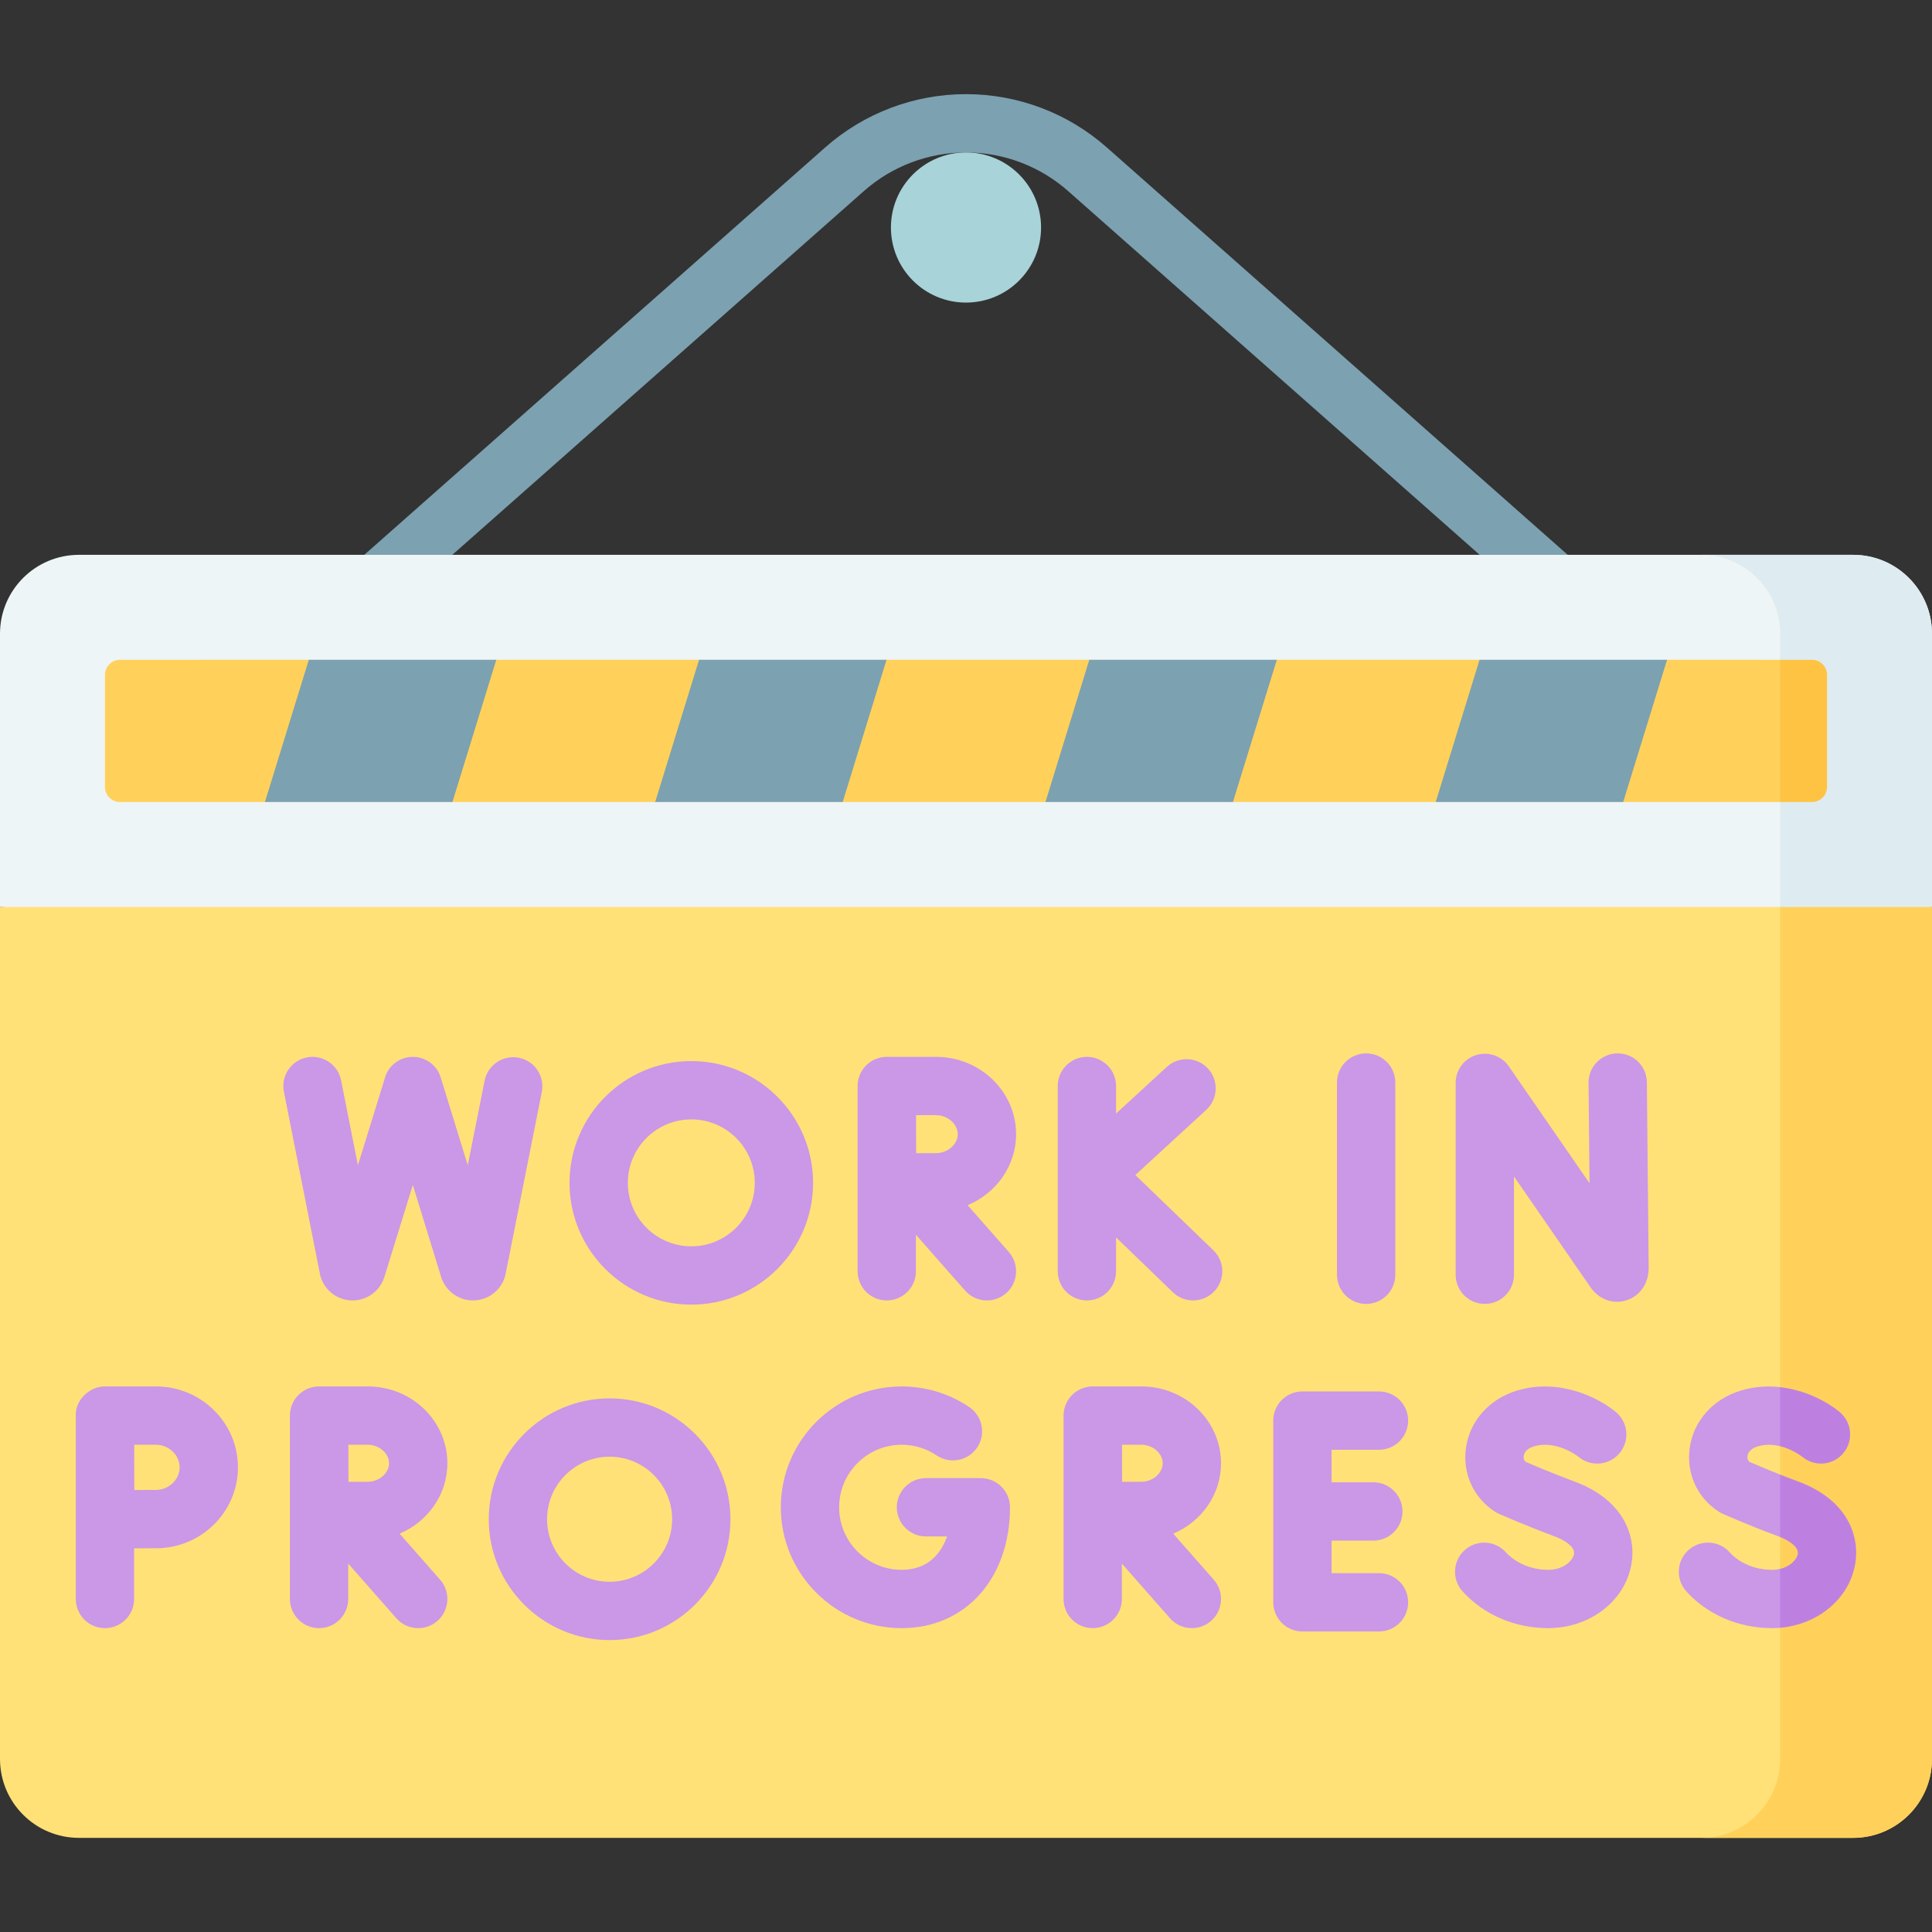 <svg id="Capa_1" enable-background="new 0 0 512 512" viewBox="0 0 512 512" xmlns="http://www.w3.org/2000/svg"><rect x="0" y="0" width="512" height="512" fill="#333333" stroke="none"/><g><path d="m417.652 148.974-124.333-109.898c-10.308-9.111-23.561-14.128-37.319-14.128s-27.012 5.018-37.319 14.129l-124.333 109.897c-3.197 2.826-3.498 7.709-.672 10.906 1.527 1.728 3.654 2.61 5.792 2.61 1.818 0 3.644-.638 5.114-1.937l124.333-109.898c7.481-6.613 17.1-10.255 27.085-10.255s19.605 3.642 27.086 10.255l124.333 109.897c1.47 1.299 3.295 1.937 5.114 1.937 2.138 0 4.266-.882 5.792-2.61 2.825-3.197 2.524-8.079-.673-10.905z" fill="#7ca1b1"/><circle cx="256" cy="60.294" fill="#a8d3d8" r="19.894"/><path d="m491.084 487.052h-470.168c-11.552 0-20.916-9.364-20.916-20.915v-225.78l253.819-21.588 258.181 21.588v225.78c0 11.551-9.364 20.915-20.916 20.915z" fill="#ffe177"/><path d="m471.752 231.531v234.606c0 11.551-9.364 20.916-20.916 20.916h40.248c11.552 0 20.916-9.364 20.916-20.916v-225.78z" fill="#ffd15b"/><path d="m491.084 147.037h-470.168c-11.552 0-20.916 9.364-20.916 20.915v72.404h471.752l40.248-72.404c0-11.551-9.364-20.915-20.916-20.915z" fill="#eef5f6"/><path d="m491.084 147.037h-40.248c11.552 0 20.916 9.364 20.916 20.916v72.404h40.248v-72.404c0-11.552-9.364-20.916-20.916-20.916z" fill="#deecf1"/><path d="m475.748 178.85v29.69c0 2.215-1.793 4.008-3.997 4.008l-41.588-.004-25.708-8.665-23.978 8.665h-53.734l-22.648-8.472-27.038 8.472h-53.734l-28.29-7.891-21.406 7.891h-53.724l-21.749-6.345-27.947 6.345-38.395.004c-2.205 0-3.997-1.792-3.997-4.008v-29.69c0-2.205 1.793-3.997 3.997-3.997l50.026-.003 19.99 6.792 29.695-6.792h53.734l21.378 10.079 28.308-10.079h53.734l21.798 7.758 27.897-7.758 53.724-.001 20.672 9.499 29.024-9.499 29.958.003c2.205.001 3.998 1.793 3.998 3.998z" fill="#ffd15b"/><path d="m484.185 178.85v29.69c0 2.215-1.793 4.008-3.997 4.008h-8.437v-37.694h8.437c2.205-.001 3.997 1.791 3.997 3.996z" fill="#ffc344"/><g fill="#7ca1b1"><path d="m441.793 174.849-11.631 37.695h-49.685l11.62-37.695z"/><path d="m338.373 174.849-11.631 37.695h-49.685l11.62-37.695z"/><path d="m234.943 174.849-11.62 37.695h-49.696l11.63-37.695z"/><path d="m131.523 174.849-11.62 37.695h-49.696l11.631-37.695z"/></g><g fill="#cb97e7"><path d="m300.88 311.393 18.797-17.279c3.142-2.887 3.348-7.775.46-10.917-2.887-3.141-7.776-3.347-10.916-.459l-13.455 12.367v-7.299c0-4.267-3.459-7.726-7.726-7.726s-7.726 3.459-7.726 7.726v49.095c0 4.267 3.459 7.726 7.726 7.726s7.726-3.459 7.726-7.726v-8.971l15.062 14.531c1.499 1.447 3.433 2.166 5.363 2.166 2.024 0 4.045-.79 5.561-2.362 2.963-3.071 2.875-7.962-.196-10.925z"/><path d="m133.715 338.637c.109-.32.196-.647.263-.978l9.604-48.254c.833-4.185-1.885-8.253-6.07-9.086-4.187-.833-8.253 1.885-9.086 6.07l-4.462 22.419-7.171-23.277c-1.256-4.078-5.581-6.365-9.658-5.109-2.726.84-4.644 3.052-5.247 5.644l-7.041 22.748-4.452-22.508c-.828-4.186-4.892-6.906-9.079-6.08-4.186.828-6.908 4.893-6.08 9.078l9.565 48.358c.073.369.173.732.299 1.087 1.251 3.522 4.591 5.877 8.324 5.877h.06c3.758-.026 7.095-2.433 8.304-5.991.023-.067.045-.134.065-.202l7.551-24.397 7.517 24.401c.032.105.066.208.103.311 1.251 3.522 4.591 5.877 8.324 5.877h.06c3.761-.022 7.098-2.43 8.307-5.988z"/><path d="m183.203 281.196c-17.796 0-32.274 14.478-32.274 32.274s14.478 32.274 32.274 32.274 32.274-14.478 32.274-32.274-14.478-32.274-32.274-32.274zm0 49.095c-9.275 0-16.821-7.546-16.821-16.821s7.546-16.821 16.821-16.821 16.821 7.546 16.821 16.821c.001 9.275-7.546 16.821-16.821 16.821z"/><path d="m269.272 300.566c0-11.296-9.514-20.486-21.208-20.486h-13.046c-.003 0-.005 0-.008 0s-.005 0-.008 0c-4.267 0-7.726 3.459-7.726 7.726v49.095c0 4.267 3.459 7.726 7.726 7.726s7.726-3.459 7.726-7.726v-9.686l13.018 14.79c1.527 1.735 3.66 2.622 5.803 2.622 1.813 0 3.634-.635 5.102-1.927 3.203-2.819 3.514-7.701.695-10.904l-10.923-12.41c7.548-3.139 12.849-10.39 12.849-18.82zm-21.208-5.033c3.066 0 5.755 2.352 5.755 5.033s-2.689 5.033-5.755 5.033c-1.271 0-3.244.007-5.272.016-.009-1.951-.016-3.835-.016-5.049 0-1.046-.004-2.98-.01-5.033z"/><path d="m428.711 279.159c-.026 0-.051 0-.076 0-4.268.041-7.693 3.534-7.652 7.8l.258 26.608-21.392-30.978c-1.922-2.783-5.426-3.99-8.658-2.986-3.227 1.007-5.427 3.995-5.427 7.376v50.844c0 4.267 3.459 7.726 7.726 7.726s7.726-3.459 7.726-7.726v-26.059l20.297 29.391c2.216 3.201 5.936 4.555 9.474 3.451 3.6-1.125 5.925-4.461 5.925-8.574l-.476-49.222c-.042-4.241-3.492-7.651-7.725-7.651z"/><path d="m362.042 345.55c4.268 0 7.726-3.459 7.726-7.726v-50.939c0-4.267-3.459-7.726-7.726-7.726-4.268 0-7.726 3.459-7.726 7.726v50.939c0 4.267 3.459 7.726 7.726 7.726z"/><path d="m259.93 391.72h-14.539c-4.267 0-7.726 3.459-7.726 7.726s3.459 7.726 7.726 7.726h5.595c-1.735 4.974-5.462 8.847-12.033 8.847-9.139 0-16.573-7.435-16.573-16.573 0-9.139 7.435-16.573 16.573-16.573 3.322 0 6.525.977 9.261 2.825 3.536 2.39 8.338 1.46 10.727-2.076s1.46-8.339-2.076-10.727c-5.301-3.581-11.494-5.474-17.911-5.474-17.659 0-32.026 14.367-32.026 32.026s14.367 32.026 32.026 32.026c16.9 0 28.703-13.169 28.703-32.026-.001-4.267-3.46-7.727-7.727-7.727z"/><path d="m417.154 392.58c-5.675-2.093-10.979-4.367-12.903-5.206-.479-.477-.52-1.072-.456-1.519.165-1.15 1.152-2.079 2.707-2.548 5.958-1.795 11.638 2.62 11.856 2.792 3.267 2.698 8.103 2.264 10.834-.985 2.745-3.267 2.324-8.14-.943-10.886-4.427-3.721-14.931-9.113-26.204-5.716-7.332 2.208-12.522 8.013-13.546 15.147-.967 6.734 1.954 13.213 7.622 16.909.342.222.7.418 1.072.584.284.126 7.025 3.127 14.613 5.926 2.799 1.032 5.666 2.829 5.318 4.777-.3 1.68-2.689 4.164-6.864 4.164-4.372 0-8.563-1.744-11.21-4.665-2.867-3.163-7.754-3.4-10.913-.537-3.162 2.866-3.402 7.752-.537 10.913 5.611 6.191 13.87 9.742 22.661 9.742 11.043 0 20.328-7.108 22.076-16.901 1.326-7.434-1.965-17.115-15.183-21.991z"/><path d="m485.756 411.078s-2.986 13.727-14.005 20.3c-.721.062-1.452.093-2.194.093-8.787 0-17.05-3.554-22.654-9.735-2.864-3.163-2.627-8.056.536-10.92s8.046-2.627 10.909.536c2.648 2.926 6.841 4.667 11.208 4.667.793 0 1.525-.093 2.194-.247 5.508 4.007 9.041-2.658 9.278-4.018.319-1.803-5.511-6.478-9.278-4.43-.216-.082-.422-.165-.639-.247-7.593-2.792-14.33-5.8-14.618-5.924-.371-.165-.732-.361-1.071-.587-5.666-3.688-8.592-10.168-7.624-16.905 1.03-7.139 6.212-12.939 13.547-15.144 3.606-1.092 7.129-1.277 10.405-.906l8.119 8.756-8.119 6.892c-1.793-.443-3.853-.577-5.944.052-1.555.464-2.544 1.391-2.709 2.545-.062.453-.021 1.04.453 1.525 1.381.597 4.471 1.926 8.2 3.4z"/><path d="m41.347 367.421h-13.532c-3.808-.081-7.884 3.375-7.726 7.726v48.599c0 4.267 3.459 7.726 7.726 7.726s7.726-3.459 7.726-7.726v-13.424c2.218-.011 4.418-.019 5.806-.019 11.971 0 21.71-9.618 21.71-21.441s-9.739-21.441-21.71-21.441zm0 27.429c-1.378 0-3.551.008-5.753.018-.011-2.298-.019-4.581-.019-6.007 0-1.222-.005-3.572-.012-5.988h5.784c3.392 0 6.257 2.742 6.257 5.988s-2.865 5.989-6.257 5.989z"/><path d="m161.55 370.586c-17.659 0-32.026 14.367-32.026 32.026s14.367 32.026 32.026 32.026 32.026-14.367 32.026-32.026-14.367-32.026-32.026-32.026zm0 48.599c-9.139 0-16.573-7.435-16.573-16.573 0-9.139 7.435-16.573 16.573-16.573s16.573 7.435 16.573 16.573-7.434 16.573-16.573 16.573z"/><path d="m118.558 387.777c0-11.225-9.453-20.357-21.071-20.357h-12.915c-.003 0-.005 0-.008 0s-.005 0-.008 0c-4.267 0-7.726 3.459-7.726 7.726v48.599c0 4.267 3.459 7.726 7.726 7.726s7.726-3.459 7.726-7.726v-9.381l12.749 14.485c1.527 1.735 3.659 2.622 5.803 2.622 1.813 0 3.634-.634 5.102-1.927 3.203-2.819 3.515-7.701.695-10.904l-10.743-12.207c7.447-3.14 12.67-10.316 12.67-18.656zm-21.072-4.904c2.993 0 5.619 2.292 5.619 4.904s-2.626 4.904-5.619 4.904c-1.242 0-3.161.007-5.14.016-.009-1.903-.016-3.734-.016-4.92 0-1.022-.004-2.901-.009-4.904z"/><path d="m323.581 387.777c0-11.225-9.453-20.357-21.071-20.357h-12.914c-.003 0-.005 0-.008 0s-.005 0-.008 0c-4.268 0-7.726 3.459-7.726 7.726v48.599c0 4.267 3.459 7.726 7.726 7.726s7.726-3.459 7.726-7.726v-9.381l12.749 14.485c1.527 1.735 3.66 2.622 5.803 2.622 1.813 0 3.634-.635 5.102-1.927 3.203-2.819 3.514-7.701.695-10.904l-10.744-12.206c7.448-3.141 12.67-10.317 12.67-18.657zm-21.071-4.904c2.993 0 5.619 2.292 5.619 4.904s-2.626 4.904-5.619 4.904c-1.242 0-3.161.007-5.141.016-.008-1.903-.015-3.734-.015-4.92 0-1.022-.004-2.901-.009-4.904z"/><path d="m365.445 384.199c4.268 0 7.726-3.459 7.726-7.726s-3.459-7.726-7.726-7.726h-20.291c-4.268 0-7.726 3.459-7.726 7.726v48.155c0 4.267 3.459 7.726 7.726 7.726h20.291c4.268 0 7.726-3.459 7.726-7.726s-3.459-7.726-7.726-7.726h-12.565v-8.625h11.068c4.268 0 7.726-3.459 7.726-7.726s-3.459-7.726-7.726-7.726h-11.068v-8.625h12.565z"/></g><g fill="#bd80e1"><path d="m477.664 386.102c-.134-.113-2.586-2.009-5.913-2.843v-15.649c6.964.783 12.795 4.09 15.803 6.614 3.266 2.75 3.688 7.623.937 10.889-2.73 3.255-7.561 3.688-10.827.989z"/><path d="m491.633 414.576c-1.628 9.128-9.818 15.927-19.883 16.802v-15.607c2.823-.67 4.44-2.555 4.677-3.915.319-1.803-2.102-3.472-4.677-4.533v-16.545c1.494.587 3.08 1.205 4.708 1.803 13.218 4.873 16.504 14.557 15.175 21.995z"/></g></g><g/><g/><g/><g/><g/><g/><g/><g/><g/><g/><g/><g/><g/><g/><g/></svg>